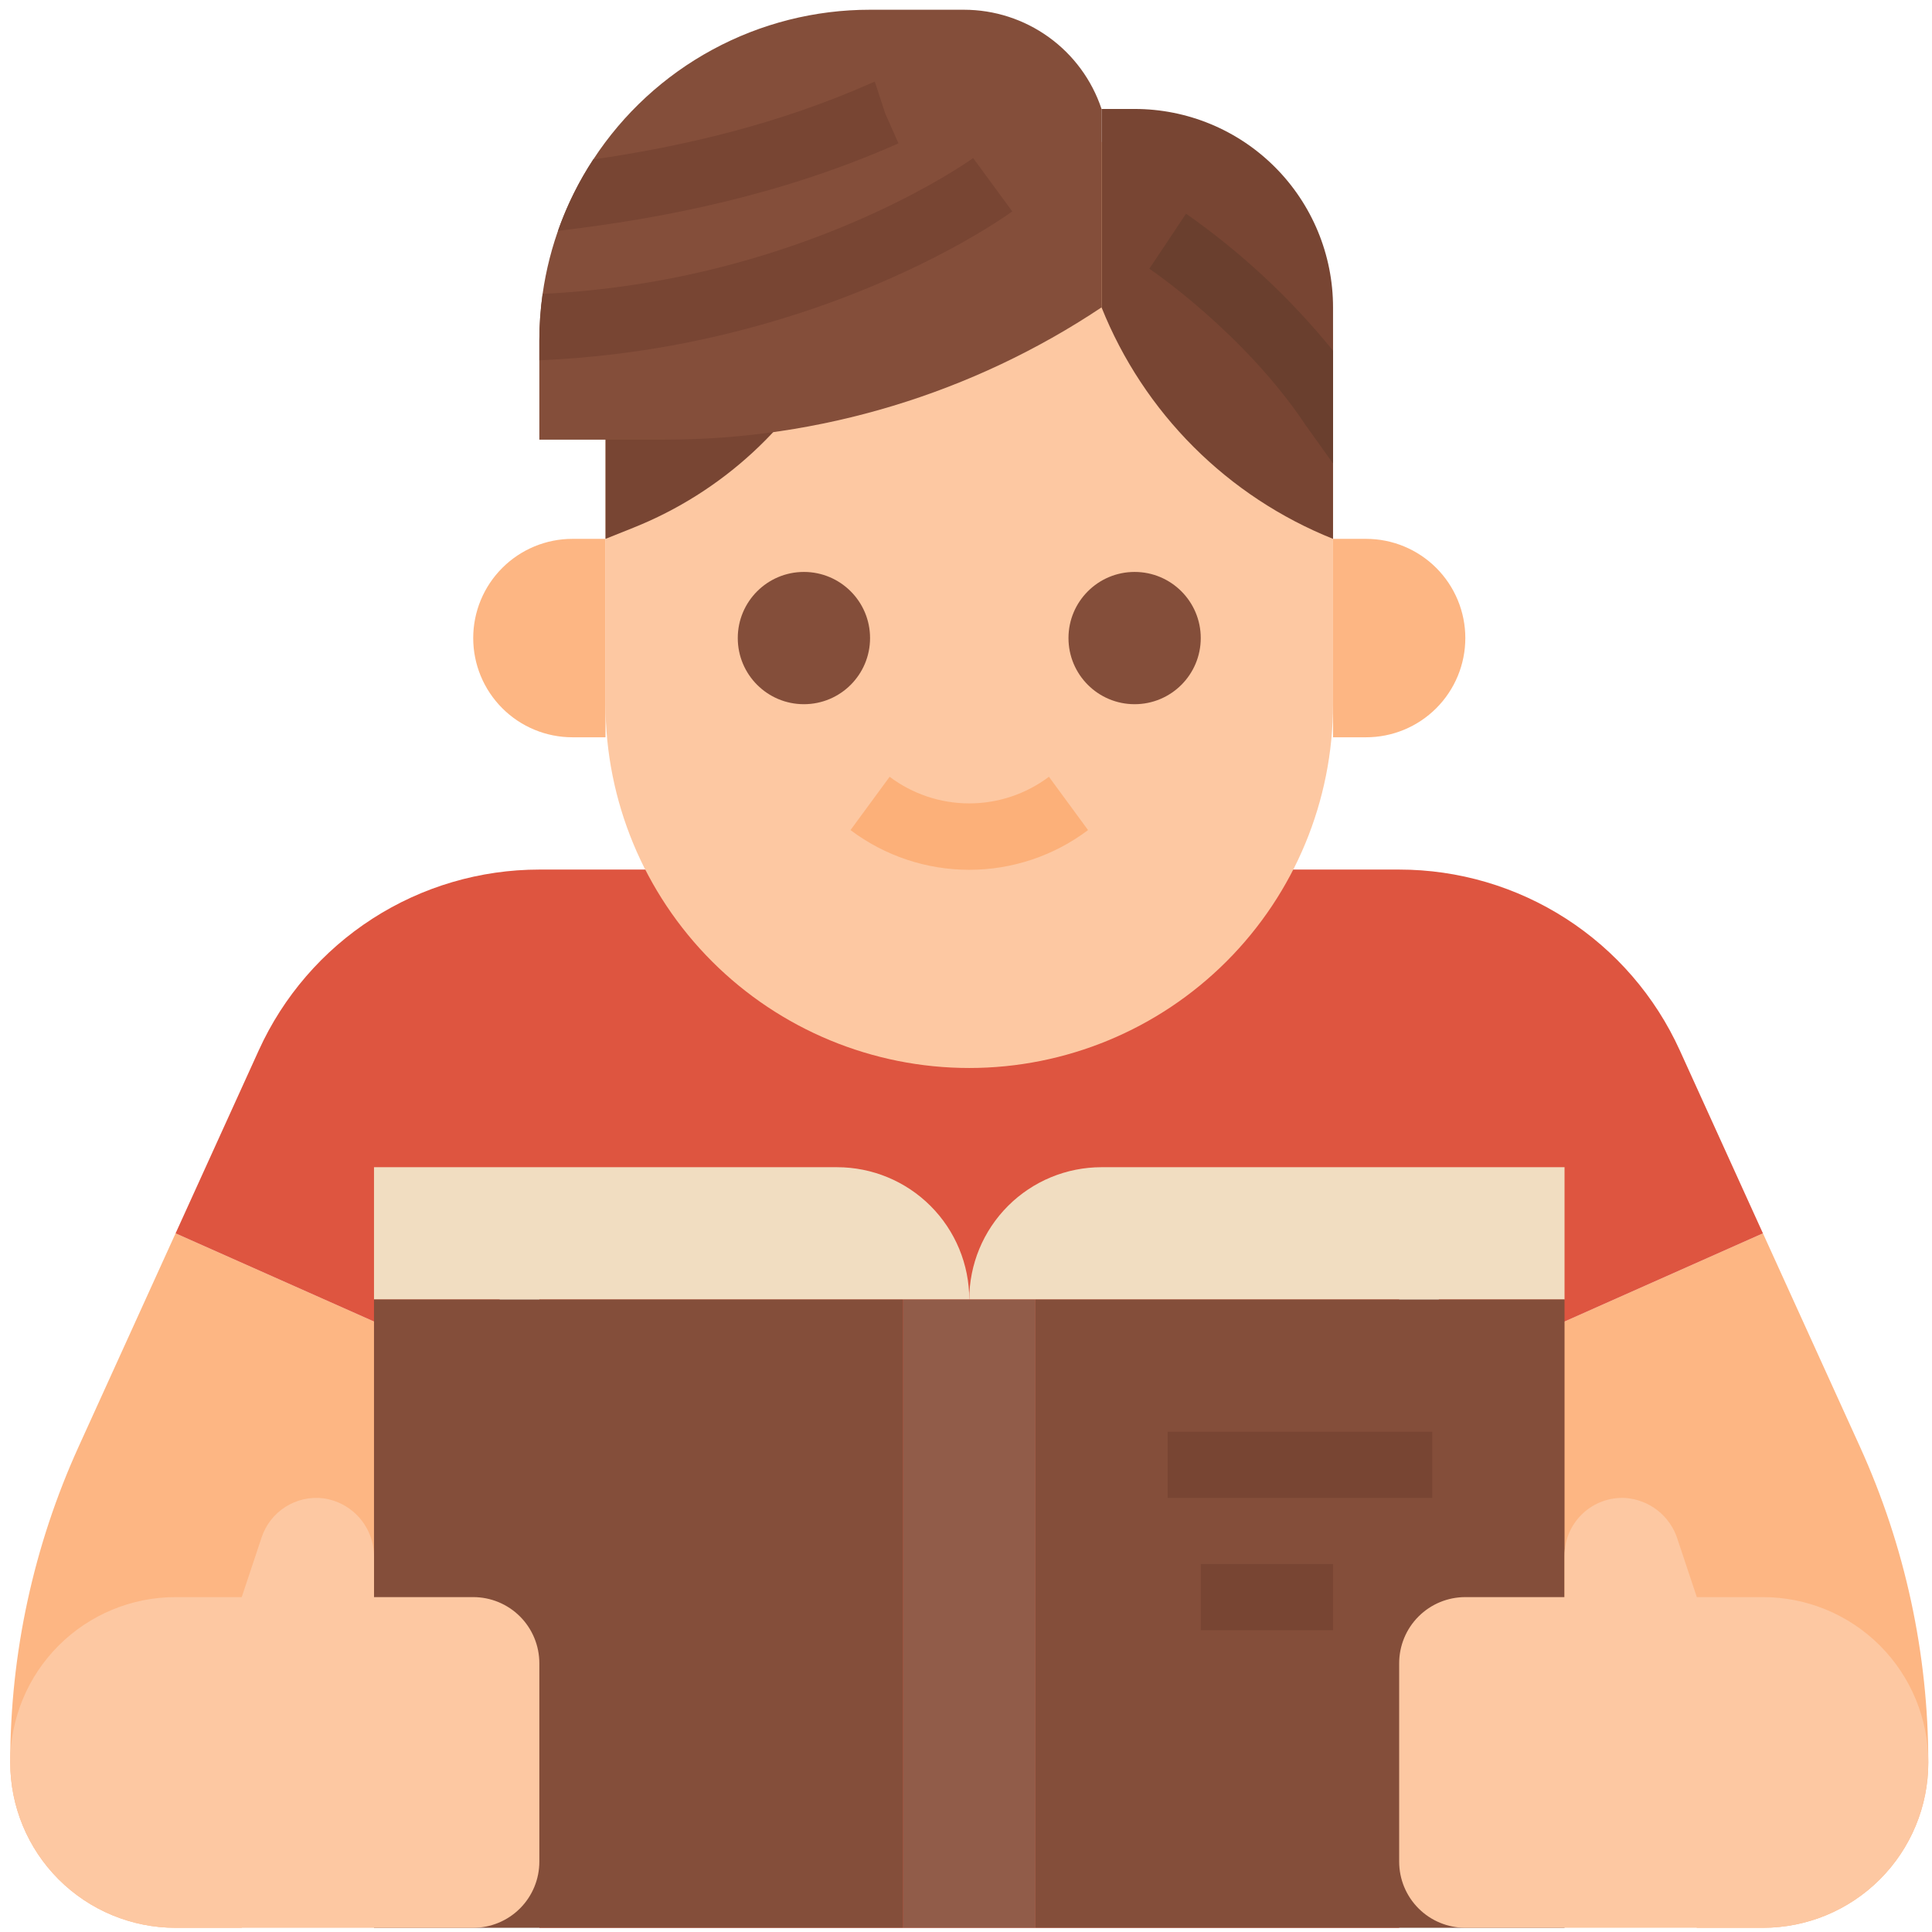 <svg width="91" height="91" viewBox="0 0 91 91" fill="none" xmlns="http://www.w3.org/2000/svg">
<path d="M69.019 64.322L79.922 90.802H83.037C85.103 90.802 87.084 89.982 88.544 88.521C90.005 87.061 90.826 85.08 90.826 83.014C90.826 77.882 89.727 72.808 87.603 68.136L83.037 58.092L69.019 64.322Z" fill="#FDB683"/>
<path d="M8.27 58.092L3.705 68.136C1.581 72.808 0.482 77.882 0.482 83.014C0.482 85.08 1.302 87.061 2.763 88.521C4.224 89.982 6.205 90.802 8.27 90.802H11.386L22.289 64.322L8.27 58.092Z" fill="#FDB683"/>
<path d="M83.037 58.092L79.117 49.466C77.963 46.929 76.104 44.778 73.761 43.269C71.418 41.76 68.69 40.958 65.903 40.958H25.404C22.617 40.958 19.889 41.76 17.546 43.269C15.203 44.778 13.344 46.929 12.191 49.466L8.27 58.092L22.289 64.323L25.404 56.534V90.803H65.903V56.534L69.018 64.323L83.037 58.092Z" fill="#DE5540"/>
<path d="M37.865 6.689H53.442C55.921 6.689 58.298 7.674 60.05 9.427C61.803 11.18 62.788 13.557 62.788 16.035V33.169C62.788 37.714 60.983 42.072 57.769 45.285C54.556 48.498 50.198 50.304 45.654 50.304C41.109 50.304 36.751 48.498 33.538 45.285C30.325 42.072 28.52 37.714 28.52 33.169V16.035C28.52 13.557 29.504 11.18 31.257 9.427C33.01 7.674 35.387 6.689 37.865 6.689Z" fill="#FDC8A2"/>
<path d="M28.52 25.381L29.84 24.853C34.006 23.186 37.416 20.049 39.423 16.035V5.132H37.865C35.387 5.132 33.01 6.116 31.257 7.869C29.504 9.622 28.52 11.999 28.52 14.477V25.381Z" fill="#784533"/>
<path d="M62.788 14.477V25.381C60.327 24.396 58.092 22.922 56.218 21.048C54.343 19.174 52.869 16.938 51.884 14.477V5.132H53.442C55.921 5.132 58.298 6.116 60.05 7.869C61.803 9.622 62.788 11.999 62.788 14.477Z" fill="#784533"/>
<path d="M37.865 33.169C39.586 33.169 40.981 31.775 40.981 30.054C40.981 28.334 39.586 26.939 37.865 26.939C36.145 26.939 34.75 28.334 34.75 30.054C34.75 31.775 36.145 33.169 37.865 33.169Z" fill="#844E3A"/>
<path d="M53.442 33.169C55.163 33.169 56.557 31.775 56.557 30.054C56.557 28.334 55.163 26.939 53.442 26.939C51.721 26.939 50.327 28.334 50.327 30.054C50.327 31.775 51.721 33.169 53.442 33.169Z" fill="#844E3A"/>
<path d="M49.406 36.587C48.324 37.401 47.008 37.841 45.654 37.841C44.301 37.841 42.984 37.401 41.903 36.587L40.06 39.098C41.672 40.313 43.636 40.969 45.654 40.969C47.672 40.969 49.636 40.313 51.249 39.098L49.406 36.587Z" fill="#FCB079"/>
<path d="M51.884 5.132V14.478C48.854 16.499 45.542 18.062 42.056 19.117C38.57 20.173 34.948 20.709 31.306 20.708H25.404V16.035C25.404 15.302 25.456 14.569 25.558 13.843C25.878 11.582 26.692 9.42 27.943 7.511C29.358 5.344 31.292 3.564 33.568 2.333C35.845 1.101 38.393 0.457 40.981 0.459H45.401C46.835 0.459 48.233 0.91 49.397 1.749C50.56 2.587 51.431 3.771 51.884 5.132Z" fill="#844E3A"/>
<path d="M26.962 25.381H28.52V34.727H26.962C25.723 34.727 24.534 34.235 23.658 33.358C22.781 32.482 22.289 31.293 22.289 30.054C22.289 28.815 22.781 27.626 23.658 26.75C24.534 25.873 25.723 25.381 26.962 25.381Z" fill="#FDB683"/>
<path d="M64.346 34.727H62.788V25.381H64.346C65.585 25.381 66.773 25.873 67.65 26.75C68.526 27.626 69.019 28.815 69.019 30.054C69.019 31.293 68.526 32.482 67.65 33.358C66.773 34.235 65.585 34.727 64.346 34.727Z" fill="#FDB683"/>
<path d="M62.788 16.518V21.83L61.52 20.056L61.491 20.015C58.596 15.671 54.178 12.686 54.135 12.657L55.864 10.065C58.461 11.883 60.792 14.055 62.788 16.518Z" fill="#6A3F2E"/>
<path d="M47.679 9.958C47.449 10.126 41.97 14.084 33.019 16C31.59 16.308 30.136 16.545 28.697 16.711C27.651 16.832 26.571 16.919 25.486 16.966L25.404 16.97V16.035C25.404 15.302 25.456 14.569 25.558 13.843C26.5 13.798 27.433 13.722 28.338 13.615C29.682 13.463 31.035 13.239 32.365 12.955C40.673 11.175 45.786 7.482 45.837 7.445L47.679 9.958Z" fill="#784533"/>
<path d="M42.32 6.752C36.905 9.154 31.386 10.274 26.282 10.872C26.697 9.688 27.255 8.559 27.943 7.511C32.207 6.894 36.693 5.84 41.059 3.905C41.106 3.883 41.155 3.864 41.205 3.849L41.701 5.358L42.32 6.752Z" fill="#784533"/>
<path d="M39.423 54.977H17.616V61.207H45.654C45.654 59.555 44.998 57.97 43.829 56.801C42.661 55.633 41.076 54.977 39.423 54.977Z" fill="#F1DDC1"/>
<path d="M51.884 54.977H73.692V61.207H45.654C45.654 59.555 46.31 57.97 47.479 56.801C48.647 55.633 50.232 54.977 51.884 54.977Z" fill="#F1DDC1"/>
<path d="M17.616 61.207H42.539V90.802H17.616V61.207Z" fill="#844E3A"/>
<path d="M48.769 61.207H73.692V90.802H48.769V61.207Z" fill="#844E3A"/>
<path d="M42.539 61.207H48.769V90.802H42.539V61.207Z" fill="#915C49"/>
<path d="M55 67.438H67.461V70.553H55V67.438Z" fill="#784533"/>
<path d="M56.558 73.668H62.788V76.784H56.558V73.668Z" fill="#784533"/>
<path d="M22.289 75.226H17.616V73.344C17.623 72.668 17.383 72.013 16.941 71.502C16.499 70.992 15.885 70.66 15.215 70.571C14.595 70.499 13.97 70.642 13.443 70.977C12.917 71.312 12.521 71.818 12.324 72.41L11.386 75.226H8.27C6.205 75.226 4.224 76.047 2.763 77.507C1.302 78.968 0.482 80.949 0.482 83.014C0.482 85.08 1.302 87.061 2.763 88.522C4.224 89.982 6.205 90.803 8.27 90.803H22.289C23.115 90.803 23.908 90.474 24.492 89.89C25.076 89.306 25.404 88.513 25.404 87.687V78.341C25.404 77.515 25.076 76.723 24.492 76.138C23.908 75.554 23.115 75.226 22.289 75.226Z" fill="#FDC8A2"/>
<path d="M79.922 75.226L79.009 72.485C78.84 71.956 78.516 71.49 78.08 71.146C77.644 70.803 77.115 70.598 76.561 70.557C76.192 70.536 75.823 70.591 75.475 70.718C75.128 70.845 74.811 71.041 74.542 71.295C74.273 71.549 74.059 71.855 73.913 72.194C73.767 72.533 73.692 72.899 73.692 73.268V75.226H69.019C68.192 75.226 67.4 75.554 66.816 76.138C66.231 76.722 65.903 77.515 65.903 78.341V87.687C65.903 88.513 66.231 89.306 66.816 89.89C67.4 90.474 68.192 90.802 69.019 90.802H83.037C85.103 90.802 87.084 89.982 88.545 88.521C90.005 87.061 90.826 85.08 90.826 83.014C90.826 80.948 90.005 78.968 88.545 77.507C87.084 76.046 85.103 75.226 83.037 75.226H79.922Z" fill="#FDC8A2"/>
</svg>
